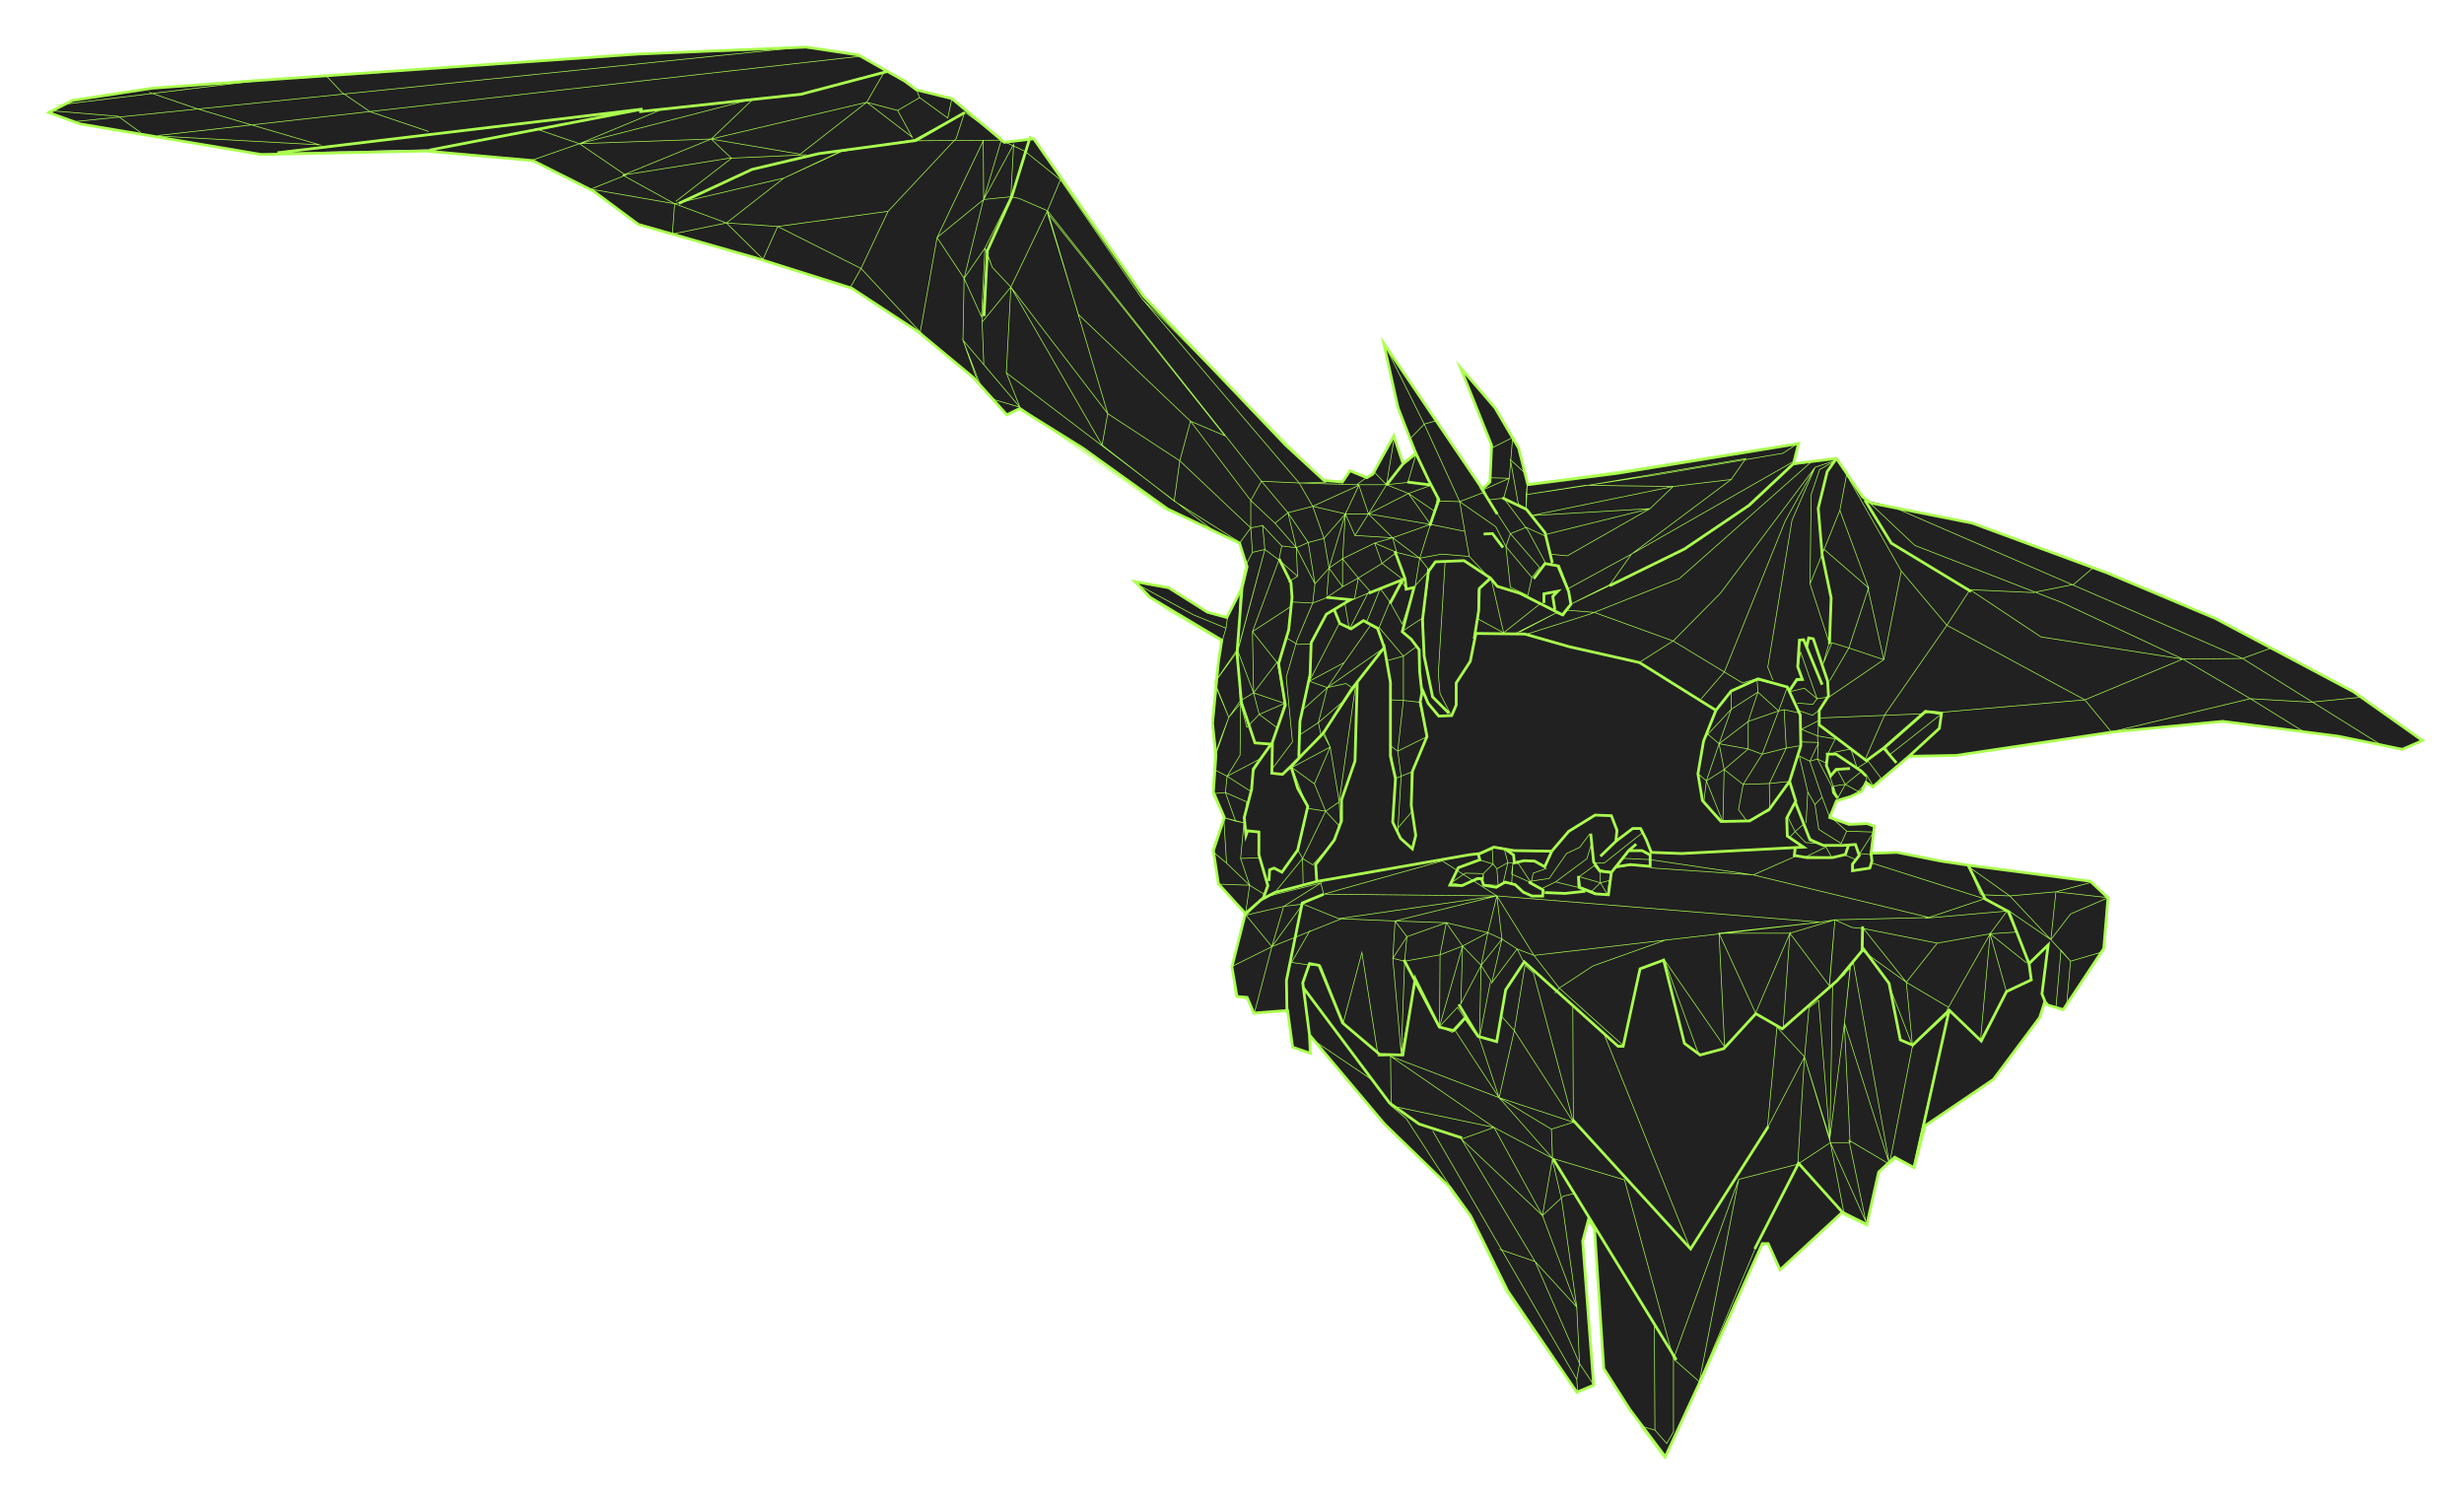 <?xml version="1.0" encoding="utf-8"?>
<!-- Generator: Adobe Illustrator 17.0.0, SVG Export Plug-In . SVG Version: 6.00 Build 0)  -->
<!DOCTYPE svg PUBLIC "-//W3C//DTD SVG 1.1//EN" "http://www.w3.org/Graphics/SVG/1.1/DTD/svg11.dtd">
<svg version="1.1" id="Layer_1" xmlns="http://www.w3.org/2000/svg" xmlns:xlink="http://www.w3.org/1999/xlink" x="0px" y="0px"
	 width="892.2px" height="545.816px" viewBox="0 0 892.2 545.816" enable-background="new 0 0 892.2 545.816" xml:space="preserve">
<path fill="#212121" d="M99.188,55.853"/>
<polygon fill="#212121" points="100.445,55.317 157.08,54.045 335.721,67.425 352.639,42.339 336.553,37.935 320.546,25.429 
	287.325,21.748 "/>
<polygon fill="#212121" points="451.175,209.635 446.869,218.416 444.508,251.905 451.975,272.268 448.241,297.382 452.964,320.836 
	459.042,332.179 466.222,365.879 474.16,374.734 504.113,405.253 541.45,427.255 592.121,445.923 613.59,461.524 658.66,404.719 
	734.134,365.782 741.868,362.449 748.935,336.846 718.799,317.111 704.131,319.912 677.195,308.844 671.314,298.43 667.995,297.91 
	661.994,295.509 664.987,289.978 675.843,282.308 690.864,274.17 709.065,261.773 695.197,252.839 671.328,268.574 668.795,231.237 
	725.166,224.633 728.113,210.991 693.048,185.221 675.266,181.081 664.987,166.006 649.415,167.903 553.026,175.095 520.976,180.87 
	512.631,164.108 508.041,167.802 "/>
<g>
	<path fill="#212121" stroke="#ABFF4F" stroke-miterlimit="10" d="M17.702,40.769l8.549-4.428l29.006-4.427l39.081-2.846
		l136.48-9.488l61.064-2.53l18.93,2.846l16.793,9.488l4.274,3.162l12.824,3.163l18.93,15.813l10.686-1.265l39.692,56.925l51.6,54.08
		l13.739,12.65l6.718,0.633l2.748-4.112l6.106,2.53l2.137-1.265l7.633-13.915l3.359,10.12l4.58-3.795l-6.412-16.445l-5.191-23.403
		l35.723,52.815l2.748-2.53l0.611-13.283l-11.297-28.147l12.518,14.548l8.549,14.548l3.359,13.282l32.364-4.111l65.644-10.753
		l-1.832,7.274l15.572-1.897l9.465,13.915l3.053,2.214l36.639,7.274l48.852,18.026l39.081,16.445l50.073,26.566l25.036,17.71
		l-7.327,3.163l-23.205-4.744l-41.829-5.377l-39.387,3.795l-57.095,8.539l-17.098,0.317l-13.129,11.068l-2.443-1.581l-1.526,3.163
		l-3.97,1.897l-5.19,1.582l-2.443,6.008l7.023,2.53l6.412-0.316l2.747,0.949l-1.221,9.804l9.465-0.316l15.877,3.162l10.686,1.581
		l43.356,5.693l6.412,6.009l-1.527,18.343l-14.655,22.137l-5.496-1.581l-1.221-1.265l-1.832,5.693l-16.793,22.454l-24.731,16.761
		l-3.969,15.18l-7.023-3.795l-5.801,5.377l-4.274,18.975l-8.855-4.428l-22.594,20.873l-4.274-9.487h-2.137l-21.373,47.438
		l-13.74,29.728l-12.823-17.078l-9.465-14.864l-3.359-50.601l-2.137-3.479l-2.137,7.907l3.969,52.182l-6.107,2.53l-25.036-36.686
		l-13.434-27.198l-7.328-10.12l-23.815-23.086l-27.174-32.258l0.305,6.641l-6.411-2.214l-1.832-13.282l-12.213,0.948l-2.443-5.692
		l-3.664-0.316l-1.832-10.753l4.885-19.292l-9.77-10.752l-1.832-12.018l3.969-12.018l-3.969-9.171l0.916-13.283l-1.221-11.701
		l2.137-22.138l1.221-7.906l-25.952-15.497l-5.496-5.692l12.213,2.213l14.045,8.856l7.022,1.897l5.496-10.753l1.832-7.59
		l-2.748-8.539l-25.952-12.333l-30.838-22.138l-22.899-14.232l-4.58,2.214l-12.213-13.599l-19.846-16.445l-24.12-15.813
		l-35.113-11.069L231.123,81.25l-16.182-12.018l-21.984-11.069l-38.776-3.479l-59.538,1.265L28.999,44.88L17.702,40.769z
		 M459.504,318.968l0.204-4.006l1.628-0.633l2.85,1.476l5.699-8.012l3.664-15.812l-3.664-6.536l-2.442-8.012l-3.053,2.951
		l-3.868-0.421l0.204-11.175l-6.921,9.699l-0.611,7.379l-2.646,10.12l0.611,6.536l0.611-1.686l4.071,0.421v8.223l3.256,11.174
		l-1.628,4.428l-6.514,5.692 M480.266,216.29l8.753,0.844l-8.753,5.27l-5.495,10.331l-0.407,11.596l-3.664,16.867l-0.407,12.861
		 M491.462,246.651l-0.815,28.884l-4.885,14.126v7.59l-2.646,6.958l-6.717,8.855l0.407,6.114l-15.266,4.006l-5.496,2.952
		 M621.326,257.192l-4.478,11.175l-2.036,11.807l1.629,9.698l6.717,7.59l10.381-0.211l7.124-4.216l7.328-10.12l4.071-12.862
		l-0.204-11.174l-4.682-10.12l-10.584-2.952l-9.77,4.428L621.326,257.192l-0.355-0.221l-27.328-17.067l-25.24-5.693l-16.284-4.638
		l-17.709-0.211l-2.035,10.12l-5.089,7.801v8.012l-1.628,3.795l-4.682,0.211l-3.867-4.639l-2.036-4.849l-0.814,4.217l2.443,12.65
		l-5.293,12.65l-0.407,12.229l1.629,10.963l-1.222,4.85l-4.274-3.796l-2.85-5.903l1.018-15.813l-1.832-8.011v-11.175v-15.602
		l-2.239-12.65l-12.009,15.391l-10.178,15.813l-11.602,11.807l-3.053,2.951l-3.868-0.421l0.204-11.175l4.681-13.493l-2.442-14.969
		l3.664-12.229l1.221-11.807l-0.407-5.271l-4.275-8.644 M517.719,190.357l3.257-9.487l-3.664-6.958l-4.681-9.804l-4.58,3.795
		l-6.005,7.696 M536.039,176.231l2.647,4.296l3.459,5.614 M543.977,180.237l8.753,4.217l6.717,8.433l2.646,10.964 M555.376,209.543
		l4.071-5.481l4.682,0.843l3.867,9.277l0.814,4.638l-3.053,3.795l-15.47-7.801l-8.142-2.53l-2.442-2.951l-9.567-6.325l-10.381,0.421
		l-2.443,3.374 M533.8,231.26l1.628-10.121l0.204-8.011l4.071-3.795 M505.099,199.634l3.664,9.909l0.407,3.796l2.85-0.633
		l-4.274,16.024l3.256,2.74l2.85,3.795l0.204,8.012l0.814,7.38 M524.64,258.247l-5.903-5.904l-3.053-14.758l-0.611-13.072
		l2.239-18.554 M449.734,212.811l-1.832,23.72l1.629,17.921l4.885,14.547l5.496,0.422 M482.913,220.296l2.239,5.482l4.071,1.897
		l4.478-2.951l5.088,2.741l2.443,6.957 M495.533,214.814l13.23-5.271 M509.577,174.545l8.549,1.054 M582.855,212.074l27.072-13.283
		l23.408-15.813l16.08-15.075 M155.403,54.368l77.246-14.864L100.445,55.317 M231.428,40.453l58.622-6.325l31.143-8.223
		 M245.778,73.659l26.563-12.333l24.121-5.693l35.112-4.744l17.709-10.12 M356.305,114.456l1.222-23.719l8.854-19.608l6.717-21.821
		 M537.209,193.362l3.206-0.158l3.817,5.06 M559.04,218.346v-3.321l5.038-0.949l-1.832,1.898l0.763,4.744 M503.318,218.504
		l4.428-8.223 M664.987,166.006l-3.359,4.744l-3.256,13.282l1.424,16.867l3.257,15.602l-0.61,16.656 M675.266,181.081l9.567,15.601
		l28.904,17.5 M476.806,319.178l55.365-9.698l3.664-0.422l5.089-2.319l7.328,1.265l13.638,0.211l6.106-7.169l9.567-5.903
		l5.903,0.211l2.035,5.271l-0.407,4.006l6.107-4.639h2.849l2.036,4.006l1.832,4.639l10.991,0.421l44.17-2.319l-5.903-4.006
		l-0.203-6.536l3.257-6.114l-2.239-7.168 M479.249,323.817l-7.735,3.162l-5.7,28.042l0.204,11.806 M740.809,363.454l-1.425-3.584
		l2.239-17.71l-6.921,6.746l0.815,5.904l-8.957,4.216l-9.159,17.921l-11.603-11.174l-13.23,12.65l-4.478-1.897l-4.071-20.451
		l-9.567-12.861 M712.516,313.064l6.31,12.439l8.549,4.639l7.327,18.764 M674.452,335.413l-0.204,8.855l-0.489,0.588l-8.467,10.165
		l-19.948,17.499l-9.566-5.482l-11.603,12.65l-8.549,2.32l-5.699-4.217l-7.531-30.15l-8.549,3.163l-6.107,28.041h-1.832
		l-33.992-30.571l-6.717,10.12l-3.257,18.764l-6.717-1.897l-4.682-6.747l-4.275,4.638l-5.088-1.265l-8.753-17.499l-4.478,27.62
		l-8.345-0.211l-13.435-11.385l-8.549-20.873l-3.46-0.633l-2.443,6.958l2.443,18.87 M569.421,405.41l42.745,46.806l28.09-44.276
		 M635.371,452.216l15.876-30.993l15.877,17.71 M705.798,365.773l-12.721,57.031 M471.717,357.34l31.449,42.062l10.686,7.59
		l15.571,5.06 M562.398,419.642l44.578,72.738 M647.889,250.129l2.748-4.111h1.984l-1.679-4.586l0.611-9.645l1.526-0.158
		l6.717,16.287 M691.245,273.849l10.991-10.121l0.764-5.376l-5.801-0.791l-15.114,13.283l-6.259,4.586l-17.098-12.967v-5.218
		l3.358-5.218l-0.305-5.376l-5.19-15.339l-1.68-0.316l-0.763,3.637 M650.179,290.768l5.19,13.283l4.885,2.055h7.023l4.58-0.316
		l1.374,3.953l-2.443,3.163v2.372l6.259-0.949l0.763-2.53l-0.305-2.846 M650.026,307.055l-0.305,2.688l4.58,0.791h9.159l4.733-1.107
		l1.069-3.162 M661.17,273.058h3.664l9.16,6.167l1.679,1.739 M669.872,278.276l-5.038,0.316l-1.984,2.372l-1.527-3.795l0.458-3.953
		 M665.445,289.029l-1.527-2.056l-0.305-2.056 M682.085,270.844l4.58,5.376 M535.225,309.111l0.61,2.214l-7.785,2.846l-3.054,6.325
		l4.427,0.158l5.496-2.53h1.527l0.763,2.372l4.58,0.791l3.206-1.898l3.664,0.949l2.9,2.688l3.206,1.423h3.817l0.153-2.214
		l-5.191-2.846 M575.985,301.837l1.069,10.278l2.29,3.321l4.122,0.474l6.259-7.906l2.748-2.372 M579.496,310.06l5.598-5.429
		 M589.725,308.004h4.885l2.901,1.581v4.112l-7.176-0.633l-5.037,0.791 M545.148,307.53l2.9,2.055l0.306,2.847l3.511-0.791
		l3.816,0.158l3.664,2.056l2.545-5.64 M571.558,317.175l0.153,4.112l5.954,2.372l4.732,0.316l1.069-8.065 M559.345,323.184
		l7.328,0.317l7.328-0.791 M521.18,371.887l-12.824-24.351 M528.202,363.665l7.023,11.596"/>
	<path fill="none" stroke="#ABFF4F" stroke-width="0.25" stroke-miterlimit="10" d="M451.18,331.369l13.645-3.167l13.441-8.447
		l-20.365,5.068L451.18,331.369z M479.284,323.767l-1.018-4.012l-13.441,8.447l6.924-0.845L479.284,323.767z M460.548,342.772
		c0.204-0.634,4.277-14.57,4.277-14.57l6.924-0.845L460.548,342.772z M446.089,349.951l14.459-7.179l-6.517,24.706l-2.24-5.49
		l-4.48-1.267L446.089,349.951z M451.18,331.369l9.368,11.403l25.253-10.136h-1.018l57.226-8.235l-36.861,9.08l-0.815,13.514
		l3.055,34.842l-8.35,0.633l-5.906-37.587l-6.72,25.34l-8.146-20.483l-4.888-0.422l-5.702-0.845l6.72-11.614 M522.254,311.731
		l19.755,12.67l-57.226,8.235l-13.034-5.279l7.535-3.59L522.254,311.731z M508.61,348.051l-1.222,33.786l5.091-26.395
		L508.61,348.051z M509.424,339.182l-4.276-5.701l18.532,0.633L509.424,339.182z M508.61,348.051l0.814-8.869l-5.091,7.813
		L508.61,348.051z M523.68,334.114l-2.24,11.614l-12.83,2.323l0.814-8.869L523.68,334.114z M521.236,371.701l0.204-25.973
		l8.146-3.167l-0.15,0.524L521.236,371.701z M523.68,334.114l5.906,8.447l9.164-4.857L523.68,334.114z M536.306,349.529l-6.72-6.968
		l-0.611,20.905L536.306,349.529z M527.753,364.733l-6.517,6.968l4.684,2.112l4.684-4.857L527.753,364.733z M536.306,349.529
		l-0.61,26.395l4.073-20.905L536.306,349.529z M484.783,332.636l20.365,0.845l18.532,0.633l15.07,3.59l5.092,2.323l5.498,3.589
		l6.11,2.323l-13.441-21.538l-3.259,13.303l-2.444,11.825l7.536-9.502l-3.666,15.837l9.164-12.248l2.444,4.857l-6.721,10.558
		 M479.284,323.767l62.725,0.634l117.1,9.502L555.45,345.939l9.164,11.825l23.013,20.694 M562.985,359.665l1.629-1.901l12.219-8.024
		l26.679-9.502 M542.009,324.401l1.833,15.626 M474.193,375.713l22.809,15.415l6.72,9.291l5.499,4.646l17.514,27.029
		 M503.519,382.47l0.203,17.949l37.268,7.813L503.519,382.47z M529.179,412.455l11.811-4.223l17.515,31.886L529.179,412.455z
		 M562.17,419.424l-3.665,20.694l7.535-6.969l4.073-1.055L562.17,419.424z M525.106,431.038l7.535,9.924l12.219,26.184
		l26.475,37.587l-0.408-5.279l-52.135-89.955l52.135,89.955l1.019-5.701L555.857,456.8l-26.678-44.345 M558.505,440.118
		l12.422,33.152l-15.07-16.47l-12.83-4.435 M599.031,479.816l0.204,38.009l-5.295-1.478l8.961,12.037 M629.579,427.026
		l-14.256,73.273l20.569-48.99l15.07-29.774L629.579,427.026z M542.823,397.463l-39.304-14.993l37.471,25.762l21.18,11.192
		L542.823,397.463z M526.938,373.179l15.885,24.284l-7.127-21.539l-5.092-6.968L526.938,373.179z M552.191,349.529l-3.869,23.65
		l-5.499,24.284l26.882,8.869l-14.459-54.058L552.191,349.529z M569.502,364.733l0.203,41.599l-21.383-33.153l-4.888-5.49
		 M562.17,419.424l-0.407-10.558l-18.94-11.403L562.17,419.424z M577.037,501.355l-5.091-7.602l-1.019-20.483l-5.498-39.065
		l-3.259-13.937l-0.407-11.402l7.942-2.534l-7.942,2.534l0.407,10.558l26.068,7.813l17.717,64.827l9.368,8.235 M580.906,374.657
		l31.159,77.497 M629.579,427.026l-23.624,65.038v26.395l-2.443,4.223l-4.277-4.857 M615.12,381.837l-12.423-34.208l21.791,31.463
		l-2.037-41.177l13.237,28.929l12.423-28.929l-2.444,34.208l17.922-15.415 M664.403,333.058l-2.036,23.862l-14.256-19.005
		L664.403,333.058z M674.79,336.226l-4.277-0.423l-6.11-2.745l-2.036,24.706l5.295-4.645l2.374-3.134l4.346-5.735L674.79,336.226z
		 M622.451,337.915h25.66l16.292-4.857l-5.294,0.845L622.451,337.915z M597.809,314.265c0.611,0,37.065,2.534,37.065,2.534
		l63.743,15.415l-34.214,0.844 M650.148,310.042l-15.274,6.757l-37.065-5.49 M668.069,309.619l4.073,1.69 M678.048,312.576
		l40.527,12.88l-20.773,6.969l28.919-2.534 M717.149,323.978l10.59,0.423l-14.866-10.558L717.149,323.978z M742.606,340.238
		l-15.07-10.347l-8.961-4.435l-0.611-1.478l9.775,0.423L742.606,340.238z M763.378,325.034l-18.939-2.112l-16.7,1.479l14.867,15.837
		l7.128-9.291L763.378,325.034z M757.065,319.544l-12.626,3.378l-1.833,17.316l7.128,7.813l12.219-3.59 M744.439,364.944
		l1.832-20.905l3.463,4.012l-1.426,16.048L746.679,366L744.439,364.944z M643.427,371.912l-3.462,36.531l13.441-25.762
		L643.427,371.912z M655.035,364.944l-1.629,17.737l9.165,29.563l-4.073-50.045L655.035,364.944z M663.589,356.708l-1.018,55.536
		l5.294-41.81l2.037-19.849L663.589,356.708z M684.158,421.535l-13.034-72.851l-1.088,1.301l-2.171,20.449L684.158,421.535z
		 M692.507,378.669l-8.349,42.866l2.24-1.9l6.313,3.167l12.83-55.958L692.507,378.669z M650.962,421.535l2.444-38.854l9.368,31.041
		L650.962,421.535z M667.865,440.118l-5.091-26.396l13.645,30.408L667.865,440.118z M667.865,371.279l2.037,42.443h-7.128
		 M684.158,421.535l-14.663-8.657l6.313,30.407 M674.79,336.226l26.678,5.279l-11.201,14.148L674.79,336.226z M674.382,344.25
		l15.885,11.403l2.24,23.016l-8.757-22.594 M705.541,364.733l-0.876-0.521l-14.398-8.559l11.201-14.148l19.143-3.379l-15.681,27.662
		L705.541,364.733z M717.149,376.558l3.462-38.432l5.906,20.905L717.149,376.558z M726.721,329.891l-6.11,8.235l9.368-0.633
		L726.721,329.891z M733.849,348.684l-13.238-10.558 M27.294,44.005l263.886-27.02 M57.068,49.071l254.505-28.709 M17.301,39.994
		l25.492,2.111l8.157,5.911 M20.36,38.094l74.435-9.077 M54.009,33.45l17.334,5.911l19.169,5.699l25.288,7.389l-57.916-3.167
		 M155.158,47.594l-21.209-7.178l-10.196-6.966l-6.118-6.544 M192.885,57.937l16.926-5.91l-16.11-5.489 M243.46,84.746l19.577-4.01
		l-18.761-6.967L243.46,84.746z M291.995,56.037l-28.142,1.267l-38.339,6.122 M244.684,72.925l20.189-15.621l-7.342-6.966
		l32.221,5.488l24.064-18.787l16.518,12.666l-5.302-9.711 M331.762,32.184l1.223,3.166l-7.953,4.644l-11.216-2.955l-56.285,13.299
		l-32.017,13.088l18.762,10.343l-30.386-5.277l12.644-5.066l-16.723-11.399l63.015-16.255l-15.295,14.566l-47.72,1.689
		l28.959-12.033 M320.546,25.429l-6.73,11.61 M332.985,35.35l10.197,7.388l1.427-6.755 M306.27,54.138l-22.432,10.343l-39.562,9.288
		l18.761,6.967l13.256,13.088l5.302-11.822l30.182,15.199l22.228,23.854 M362.555,50.76l-32.221,0.211L349.3,40.627l13.255,9.289
		V50.76z M283.838,64.481l-20.801,16.255l18.558,1.266l39.97-5.488l24.676-26.387l3.059-9.5l-18.15,9.922l-27.123,4.433
		L283.838,64.481z M308.106,103.745l3.671-6.544l9.788-20.687 M356.641,89.813l-7.545,10.977l6.933-28.287l0.147-0.27l10.866-19.995
		l-1.02,18.998L356.641,89.813z M356.641,89.813l2.651,6.966l6.73,7.177l13.255-27.653l-10.196-4.433l-3.059-0.634L356.641,89.813z
		 M355.622,141.109l-6.934-17.943l0.408-22.376l-9.789-14.777l16.869-13.78l9.846-0.997l3.059,0.634l10.196,4.433l4.691-11.188
		L371.12,54.771l-8.565-4.011l-6.379,21.473l-0.147-21.262l-16.722,35.042l-6.118,34.409 M356.641,89.813l-1.223,24.909
		l-6.322-13.932L356.641,89.813z M366.022,103.956l-10.4,12.666l1.835-24.909l1.835,5.066L366.022,103.956z M348.688,123.166
		l20.597,24.276l-9.381-2.744l-5.914-6.544L348.688,123.166z M355.622,116.622l0.611,15.41l13.052,15.41l-4.894-12.455l1.631-31.031
		L355.622,116.622z M379.277,76.303l77.494,97.948l13.663,0.633l-56.896-66.706l-29.57-43.063L379.277,76.303z M470.434,174.884
		l9.585-0.211l-66.481-66.495L470.434,174.884z M364.391,134.987l74.23,56.574l-16.926-7.177l-52.41-36.942L364.391,134.987z
		 M366.022,103.956l33.037,57.207l2.039-11.399L366.022,103.956z M399.059,161.163l26.103,20.265l2.039-14.565l-26.103-17.099
		L399.059,161.163z M379.277,76.303l21.821,73.461l-35.076-45.808L379.277,76.303z M427.201,166.863l3.875-14.355l21.82,28.709
		v9.922L427.201,166.863z M449.022,196.416l3.874-5.277l-25.695-24.276l-2.039,14.565L449.022,196.416z M431.076,152.508
		l-40.582-38.63l-11.217-36.731l64.238,80.638L431.076,152.508z M452.896,181.217l3.875-6.966l9.585,11.399l-4.691,3.8
		L452.896,181.217z M451.061,204.649l2.447-4.644l-0.612-8.866l-3.874,5.277L451.061,204.649z M461.665,189.45l7.75,8.866
		l-5.303-0.633l-6.933-7.389l-4.283,0.845v-9.922L461.665,189.45z M453.508,200.005l4.487-1.056l-0.816-8.655l-4.283,0.845
		L453.508,200.005z M464.112,197.683l-1.019,5.066l-5.098-3.8l-0.816-8.655L464.112,197.683z M466.356,185.65l8.973-2.322
		l-4.895-8.444l-13.663-0.633L466.356,185.65z M492.051,175.729l-16.722,7.599l-4.895-8.444l20.801,0.634L492.051,175.729z
		 M502.043,175.518l-4.486-4.645l7.341-12.665l3.263,9.499L502.043,175.518z M475.329,183.328l11.827,2.744l0.321-0.677l4.574-9.666
		L475.329,183.328z M466.356,185.65l3.059,12.666l4.282-1.9L466.356,185.65z M487.156,186.072l-7.749,8.866l-4.078-11.61
		L487.156,186.072z M473.697,196.416l5.71-1.478l-4.078-11.61l-8.973,2.322L473.697,196.416z M463.093,202.749l6.729,5.911
		l-0.407-10.344l-5.303-0.633L463.093,202.749z M492.051,175.729l3.467,10.343h-8.362l3.467,7.811l4.895-7.811 M457.995,198.949
		l-9.585,35.675l0.612-20.898l2.039-9.077l2.447-4.644L457.995,198.949z M463.093,202.749l-9.585,25.965l0.408,22.165l-5.71-15.199
		l9.789-36.731L463.093,202.749z M467.375,219.636l-13.867,9.078l9.585,12.032l3.67-13.088L467.375,219.636z M453.916,250.879
		l8.565-11.188l2.651,14.987L453.916,250.879z M451.469,263.333l4.486-4.644l-2.039-7.81l-4.894,2.955L451.469,263.333z
		 M462.481,263.544l-6.526-4.855l9.177-4.011L462.481,263.544z M504.898,158.208l-2.855,17.31l6.118-7.811L504.898,158.208z
		 M512.648,164.752l-2.855,9.921l-7.75,0.845l5.507-6.756L512.648,164.752z M518.154,175.729l-8.157,2.955l9.584,6.544l0.816-4.855
		L518.154,175.729z M497.557,170.873l-6.322,4.645h10.808l-6.525,10.554l14.479-7.388l-7.954-3.166 M517.95,189.872l-22.432-3.8
		l14.479-7.388L517.95,189.872z M411.906,211.615l20.189,10.977l11.828,4.855l-1.427,4.855l-18.762-10.766l-8.157-5.488
		L411.906,211.615z M449.022,213.726l-4.487,9.499l-0.612,4.222l-1.427,4.855l-2.651,14.777l8.565-12.455L449.022,213.726z
		 M449.022,253.834l-4.079,5.911l-5.098-12.666l8.361-11.399l0.612,12.665L449.022,253.834z M439.845,274.31l5.098-14.565
		l-4.894-11.611l-1.224,13.51L439.845,274.31z M439.437,278.532l4.894,2.533l4.691-7.599l0.203-18.788l-4.282,5.067l-5.098,13.51
		L439.437,278.532z M456.771,274.521l-12.44,6.544l8.565,5.489l0.816-6.966L456.771,274.521z M443.108,296.053l4.282,1.267
		l-3.671-10.344l0.612-5.911l-4.894-2.533l-0.408,8.866L443.108,296.053z M450.449,297.953l-3.059-0.633l-3.671-10.344l7.75,3.377
		L450.449,297.953z M439.029,287.398l4.69-0.422 M443.108,296.053l1.019,16.465l-5.302-4.432L443.108,296.053z M450.449,297.953
		l-1.224,12.877l3.263,9.71l-8.361-8.022l-1.019-16.465L450.449,297.953z M457.587,323.707l-5.099-3.167l-3.263-9.71l6.73-0.211
		l2.855,10.132l-1.019,3.8 M440.864,320.118l11.624,0.422l-1.427,9.922L440.864,320.118z M523.252,203.593l-2.447,40.319
		l0.612,7.178l3.67,7.177l-6.321-5.911l-3.263-15.199l-0.204-13.51l2.243-17.098l2.651-3.378L523.252,203.593z M502.247,126.543
		l13.46,27.021l-5.099,5.277l-5.098-13.932l-4.078-19.21L502.247,126.543z M521.213,181.428l7.341,0.211l-12.847-28.075
		l-5.099,5.277l9.789,21.532L521.213,181.428z M537.323,178.262l-8.769,3.377l-12.847-28.075l4.486-1.267L537.323,178.262z
		 M540.178,162.219l7.546-3.8l-1.224,14.776l-6.933-0.211L540.178,162.219z M537.323,177.206l9.177-4.011l-2.039,7.178l-5.506,0.633
		L537.323,177.206z M549.763,182.484l-2.855-16.044l5.302,4.856l0.816,3.799l-0.408,9.077L549.763,182.484z M552.618,179.106
		l45.884-6.966l47.108-8.022l5.71-3.799l-59.343,9.499l-26.919,3.8l-12.032,1.477L552.618,179.106z M554.453,186.706l51.391-10.555
		l-31.813-0.422l-21.413,3.377v5.066L554.453,186.706z M632.151,166.018l-5.302,7.6l-21.005,2.533l-30.794-0.422L632.151,166.018z
		 M554.453,186.706l43.03-2.534l-37.523,9.289L554.453,186.706z M605.844,176.151l-8.361,8.021l-29.978,17.099l-6.322-0.633
		l0.816,3.8l2.651,0.211l3.263,8.444l22.84-12.455l36.096-27.02L605.844,176.151z M539.974,209.715l4.487,19.421l-9.381-5.067
		l0.204-10.554L539.974,209.715z M557.716,218.581l-13.255,10.555l-4.487-19.421l2.448,2.955l7.953,2.322L557.716,218.581z
		 M550.171,228.925l13.255-6.966l2.651,1.055l3.059-4.433l13.868-6.966l7.749-10.977l58.732-33.564 M553.026,229.558l22.636-7.177
		l32.425-12.877l47.72-42.219l-7.138,1.055l-17.13,15.832l-20.597,13.933l-26.715,13.299l-15.091,7.177l-3.059,4.433l-2.651-1.055
		l-14.275,7.177l4.691,1.055L553.026,229.558z M567.097,220.903l10.197,0.844l28.55,10.344l25.083,15.199l5.71-1.689 M616.04,252.99
		l8.362-9.711l22.024-54.674l10.808-19.42l-8.361,19.209l-8.769,53.196l1.836,4.644 M655.399,211.404l4.486-10.977l6.322-15.621
		l2.651-14.144 M660.293,198.738l16.315,14.143l-10.401-28.075 M662.536,246.446l6.934-11.822l-6.118-1.9l-3.263,7.811l2.244-7.811
		l-6.934-21.32l0.408-32.298l3.059-9.077l5.914-3.377l-7.546,2.533l-34.26,45.596l-17.13,17.31l-12.644,8.022 M676.608,212.881
		l-7.138,21.743l12.644,4.222l-5.914-26.598 M659.274,259.956l36.503-1.478l1.632-1.055l6.321,0.422l51.187-4.433l35.484-14.777
		l21.616-0.211l10.401-3.8 M677.423,182.484l15.907,14.987l53.226,20.688l43.845,20.476l24.471,14.355l19.781,12.243
		 M685.377,183.539l126.64,54.885l49.759,31.031 M757.772,205.704l-6.934,5.911l-14.683,2.955l-22.84-1.055l25.695,17.098
		l51.391,8.022 M688.436,206.76l16.518,19.632l49.963,27.02l9.585,11.61l50.37-12.032l21.821,1.266l19.373-1.9 M675.384,274.944
		c0.204-0.634,7.138-16.255,7.138-16.255l22.432-32.297l8.361-12.877 M465.54,230.825l4.282,2.533l5.099-0.211 M487.156,186.072
		l-1.019,16.255l-4.894,3.377L487.156,186.072z M479.407,194.938l1.836,10.766l-5.099,5.7l-2.447-14.988L479.407,194.938z
		 M469.415,198.316l6.729,13.088l-0.815,6.966l-7.546-0.422l7.546,0.422l4.894-1.9l5.914-4.011l-4.894-6.755l-0.816,9.711
		 M466.56,210.77l3.262-2.11 M486.137,202.327v10.132l5.71-3.166L486.137,202.327z M460.238,278.954l7.749-10.343l-2.243-23.432
		l3.875-13.299l5.71-13.51l0.815-6.966l5.099-5.7l4.894-3.377l11.624-5.7l7.953,3.378l-5.302,4.01l-2.651-7.388 M491.847,209.293
		l-1.428,7.599l5.914-2.533L491.847,209.293z M500.412,204.015l-8.565,5.278 M490.623,193.883l13.664,0.844l-8.769-8.655
		L490.623,193.883z M517.95,189.872l-13.663,4.855l9.788,7.389L517.95,189.872z M521.213,181.428l-3.263,8.444l12.44,2.533
		l-1.836-10.766l13.052,9.077l3.671,7.178l9.38,11.188l2.855-3.589l-10.604-12.243l-5.098-7.811 M484.913,225.758l-10.808,20.899
		l12.644-6.755l-6.118,9.077l19.577-13.721 M471.25,257.423l9.381-8.444l-3.263,12.665l9.381-8.021 M470.638,266.078l6.73-4.434
		l1.02,4.856 M474.105,246.657l6.526,2.322l6.729-1.478l2.448,1.689 M496.129,226.603l-9.38,13.299 M467.783,277.899l13.867-7.389
		l-2.447-5.699L467.783,277.899z M490.827,248.345l-5.914,42.008l-3.263-19.843l-2.651-4.855L490.827,248.345z M467.783,277.899
		l8.157,5.911l5.71-13.3L467.783,277.899z M473.493,292.676l6.526,1.055l-4.079-9.921l-8.157-5.911L473.493,292.676z
		 M484.913,290.353l-4.894,3.378l4.69,5.066l0.612-1.266L484.913,290.353z M470.026,307.874l1.632,2.956l8.361-17.099l-6.526-1.055
		L470.026,307.874z M475.329,313.152l-3.671-2.322l8.361-17.099l4.69,5.066l-1.223,5.278L475.329,313.152z M460.646,324.34
		l11.012-13.51l0.204,9.921 M486.953,218.37l1.631,9.499l6.73-13.088L486.953,218.37z M503.267,217.948l-3.467-4.855l7.546-2.956
		L503.267,217.948z M494.702,225.547l5.098-12.454l3.467,4.855l-4.283,10.132L494.702,225.547z M507.753,225.969l-4.486-8.021
		l4.079-7.811l1.835,3.167l2.855-0.211L507.753,225.969z M499.392,227.236l8.769,10.344v16.043l-2.039,18.365l1.224,9.077
		l-1.224,20.265 M513.056,233.991l-4.895,3.589l-6.118,1.688l1.632,9.077v5.067l4.486,0.211l5.71,0.633l2.855,12.455l-10.604,5.277
		l-2.855-2.111l1.835,12.033l2.244-0.845l3.67-1.477l0.204,14.354l-5.098,5.911 M530.39,192.405l1.631,9.077l-9.992-0.844
		l-7.954,1.478l3.875-12.244L530.39,192.405z M507.55,228.714l7.749-5.067l2.243-17.098l-5.098,5.488l1.631-9.921l-8.361-2.111
		l-1.427-5.278l-6.526,1.9l2.651,7.388l7.749,5.911 M532.021,201.482l6.526,6.966l-8.361-5.277h-9.993l-2.651,3.378l-3.467-4.433
		 M544.461,180.373l8.769,11.61l6.73,12.455 M554.657,209.082l-1.427,6.544l-6.322-2.956l-1.631-14.776l1.631-4.644l5.71-2.323
		l7.342,3.378 M626.9,250.14v6.649l-4.436,12.508l-4.588,13.457l-0.918,7.599l6.883,7.283l0.459-18.998l8.718-7.441v-9.975
		l3.517-10.607l-0.306-4.433l11.013,2.533l-3.212,8.708l-5.965,15.673l-6.883,10.925l-1.682,9.182l3.059,4.117l8.259-3.8
		l-0.153-9.816l6.118-12.824l-0.765-13.932l5.812,1.266 M617.723,266.605l9.177-9.816l9.635-6.174l7.495,6.808l1.988-0.475
		 M615.123,280.379l2.753,2.375l6.424-4.116l6.882,5.383l9.483-0.317l7.494-0.792 M652.289,269.93l-5.506,0.95l-8.718,2.216
		l-5.047-1.899l-10.554-1.9l-4.282-3.642 M644.03,257.423l-11.012,3.799l-10.554,8.075l1.836,9.341 M617.876,282.754l5.965,14.882
		 M651.983,236.049l5.965,16.941l-4.588-3.8l-5.354,1.266l2.753-3.958l1.989-0.316l-1.683-4.433L651.983,236.049z M650.759,254.573
		l5.66,0.475l1.529-2.058l4.385-0.634l19.781-13.51l6.322-32.086l-19.782-34.831 M658.56,257.264l-2.294,1.742l-5.048-1.742
		 M658.866,260.747l-6.577,3.325l5.812,2.375l6.424,1.108l-2.447,4.908l-0.918,3.8l-3.059-1.425l-2.753,0.792l-3.824-1.9
		l3.059,12.982l-0.612,11.241 M652.289,268.663l6.118,0.159l-0.306,6.016l5.965,11.399 M662.383,295.578l-2.6-6.966l-4.435-12.982
		l2.906-6.175l-0.153-3.008l0.459-4.433 M654.583,286.712l2.6,4.591 M659.783,288.612l-2.6,2.691l1.377,9.025l8.106,5.066
		l1.988-4.433l-4.741-4.275 M652.901,298.586l-2.906,2.533l3.823,3.958l4.13,0.317l-2.6-2.058L652.901,298.586z M647.395,295.895
		l2.6,5.224l-2.142,2.217 M661.16,306.661l-7.036,3.483l9.024,0.158L661.16,306.661z M677.984,309.51l-4.588-0.475l5.047-7.757
		l-9.789-0.317 M663.913,272.463l6.271-1.266l2.294,6.966l3.977-2.533l4.588,6.016l-2.6,3.166l-2.753-4.433 M702.762,258.689
		l-18.507,14.566l-1.377-2.533l14.072-12.35l1.682-0.474L702.762,258.689z M665.442,288.929l2.753-4.908l-4.435,0.633
		L665.442,288.929z M672.784,286.554l-4.589-2.533l4.895-3.958l0.918-0.634l1.835,1.584v2.374L672.784,286.554z M665.289,278.796
		l2.906,5.225l-4.435,0.633l-1.071-3.325L665.289,278.796z M525.495,319.643l5.048-3.483l6.576,0.158v2.058l-3.976,0.475
		l-3.365,1.742L525.495,319.643z M540.331,307.452l0.306,5.383l-4.741-1.425l-0.612-1.741L540.331,307.452z M544.614,307.136
		l1.376,5.224l-3.976,2.217l-1.377-1.742l-0.306-5.383l1.071-0.791L544.614,307.136z M537.119,316.318l3.518-3.483l1.377,1.742
		l0.459,6.016l-4.895-0.317l-1.07-0.95L537.119,316.318z M544.308,319.643l3.059,0.475l0.459-7.758h-1.836L544.308,319.643z
		 M549.814,312.677l4.589,6.966l-7.036-3.166l0.459-4.117L549.814,312.677z M575.662,301.911l-3.671,4.908l-4.741,2.216
		l-6.271,9.025l-7.188,1.108l4.282,2.691l5.2-2.533l7.801,1.9 M576.427,304.919l-1.835,6.016l-11.319,8.391 M594.628,301.594
		l-13.766,10.924h-3.364l1.529,2.375l4.13,0.634 M582.698,318.851l-3.212,0.792l2.6,4.275L582.698,318.851z M576.427,322.651
		c0.459-0.475,3.059-3.008,3.059-3.008l2.6,4.275l-3.824-0.317L576.427,322.651z M571.838,317.426l7.648,2.217l-3.059,3.008
		l-4.13-1.583L571.838,317.426z M577.192,313.468l-5.354,3.958l7.648,2.217l-0.153-3.8L577.192,313.468z M560.062,314.418
		l-4.895,1.742l-0.764,3.483 M587.439,310.777l9.942,0.475l0.306,2.375l-6.118-0.475l-6.271,0.95L587.439,310.777z"/>
</g>
</svg>
